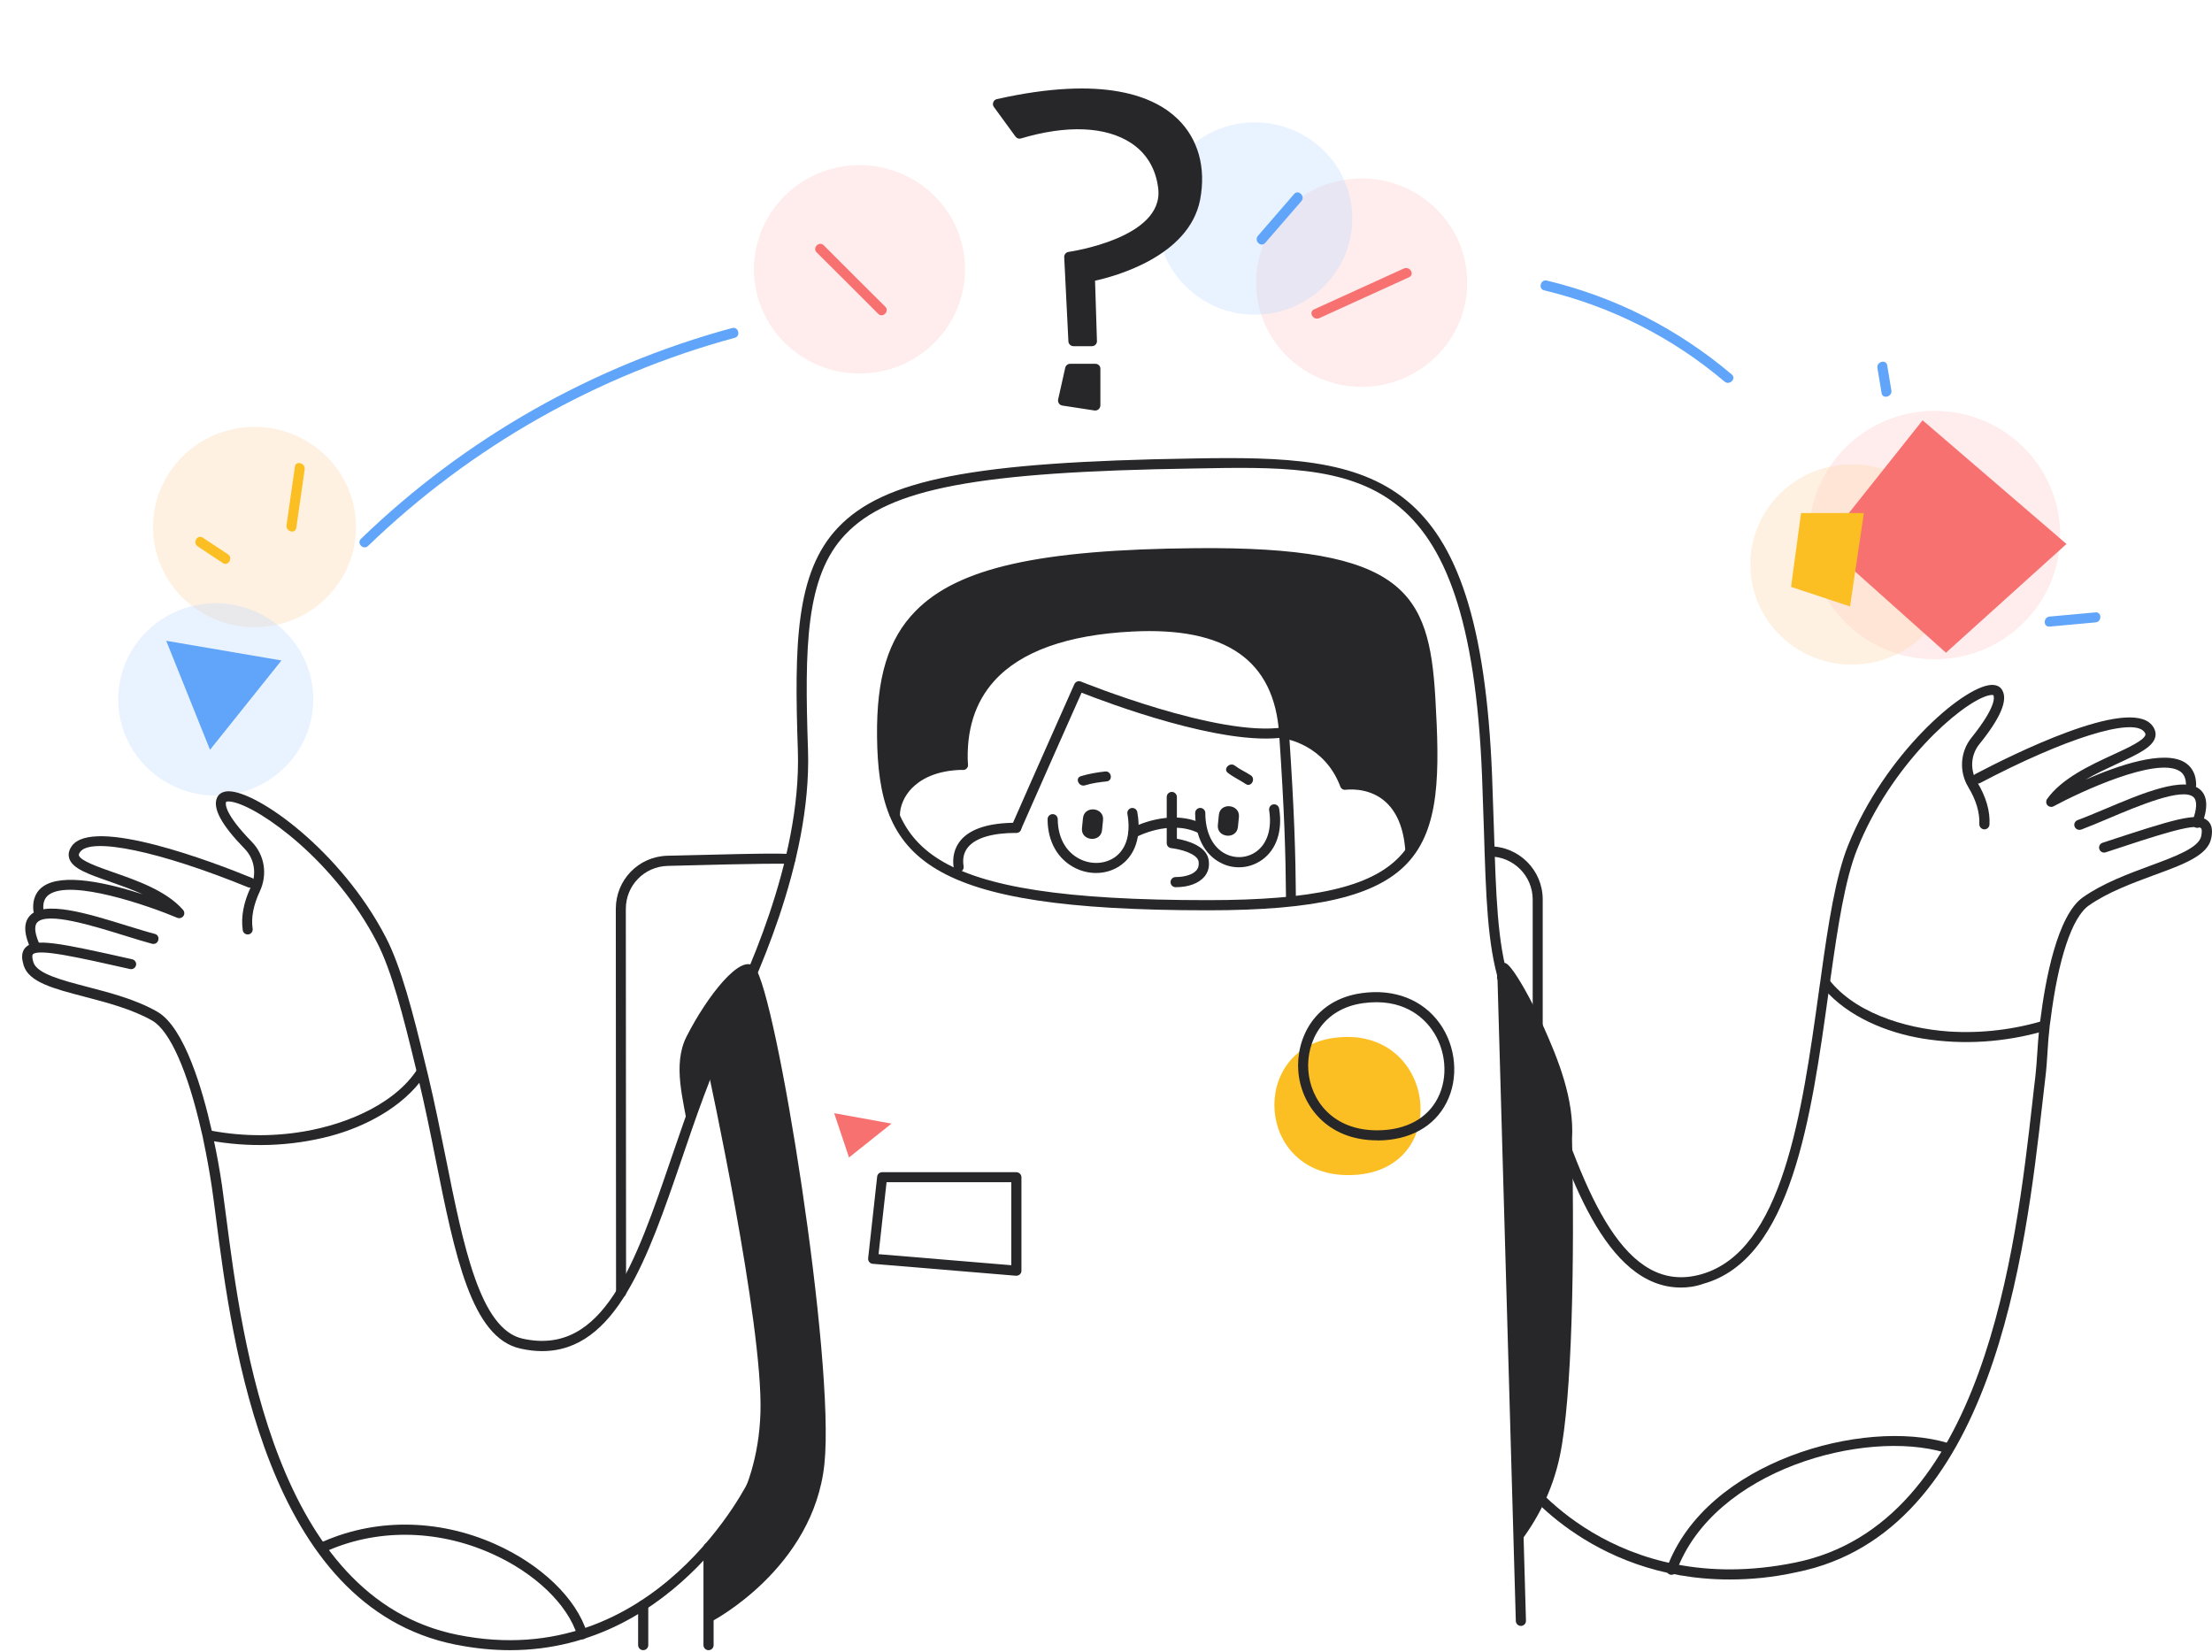 <svg xmlns="http://www.w3.org/2000/svg" fill="none" viewBox="0 0 300 224">
  <g filter="url(#a)" opacity=".35">
    <ellipse cx="262.381" cy="72.565" fill="#FECACA" rx="17.027" ry="16.846"/>
  </g>
  <g filter="url(#b)" opacity=".35">
    <ellipse cx="184.678" cy="38.331" fill="#FECACA" rx="14.31" ry="14.129"/>
  </g>
  <g filter="url(#c)" opacity=".35">
    <ellipse cx="116.57" cy="36.522" fill="#FECACA" rx="14.31" ry="14.129"/>
  </g>
  <g filter="url(#d)" opacity=".35">
    <ellipse cx="251.151" cy="76.551" fill="#FED7AA" rx="13.766" ry="13.585"/>
  </g>
  <g filter="url(#e)" opacity=".35">
    <ellipse cx="34.517" cy="71.478" fill="#FED7AA" rx="13.766" ry="13.585"/>
  </g>
  <g filter="url(#f)" opacity=".35">
    <ellipse cx="29.263" cy="94.848" fill="#BFDBFE" rx="13.223" ry="13.042"/>
  </g>
  <g filter="url(#g)" opacity=".35">
    <ellipse cx="170.184" cy="29.638" fill="#BFDBFE" rx="13.223" ry="13.042"/>
  </g>
  <path fill="#F87171" d="M120.066 41.595c-2.788-2.77-5.576-5.541-8.346-8.329-.62-.619-1.583.344-.964.964 2.788 2.77 5.576 5.541 8.346 8.329.62.619 1.584-.344.964-.964Z"/>
  <path fill="#60A5FA" d="M175.514 26.316c-1.634 1.893-3.269 3.769-4.904 5.661-.585.671.413 1.635.981.964 1.635-1.893 3.269-3.768 4.904-5.661.585-.654-.413-1.635-.981-.964Z"/>
  <path fill="#F87171" d="M190.386 36.417c-4.061 1.841-8.106 3.7-12.167 5.541-.809.379-.103 1.549.706 1.187 4.061-1.841 8.105-3.7 12.166-5.541.826-.379.121-1.549-.705-1.187Z"/>
  <path fill="#FBBF24" d="M180.849 140.764c-11.444 1.6-10.532 18.688 2.117 18.602 14.352-.104 12.029-20.598-2.117-18.602Z"/>
  <path fill="#F87171" d="m113.133 150.968 2.014 6.005 5.765-4.594-7.779-1.411Z"/>
  <path fill="#60A5FA" d="m22.545 86.903 5.937 14.782 9.689-12.114-15.626-2.667Z"/>
  <path fill="#F87171" d="m260.751 56.996-13.336 16.778 16.503 14.747 16.348-14.747-19.515-16.778Z"/>
  <path fill="#FBBF24" d="M252.785 69.575h-8.519l-1.359 10.015 8.002 2.65 1.876-12.665ZM39.996 63.295c-.379 2.65-.757 5.283-1.136 7.933-.12.86 1.187 1.239 1.325.361.379-2.65.757-5.283 1.136-7.933.12-.86-1.205-1.239-1.325-.361Z"/>
  <path fill="#60A5FA" d="M255.948 49.545c-.137-.86-1.462-.499-1.325.361.19 1.136.379 2.271.568 3.407.138.86 1.463.499 1.325-.361-.189-1.136-.378-2.272-.568-3.407ZM284.205 83.049c-2.083.189-4.165.379-6.23.568-.878.086-.878 1.445 0 1.359 2.082-.189 4.165-.379 6.23-.568.86-.069.877-1.428 0-1.359Z"/>
  <path fill="#FBBF24" d="M30.909 75.168c-1.136-.757-2.272-1.514-3.407-2.254-.74-.482-1.428.688-.688 1.187 1.136.757 2.272 1.514 3.407 2.254.74.482 1.428-.706.688-1.187Z"/>
  <path fill="#60A5FA" d="M99.297 44.486c-18.93 5.128-36.225 14.954-50.336 28.582-.637.62.327 1.583.964.964C63.881 60.575 80.953 50.887 99.659 45.811c.843-.241.482-1.549-.361-1.325ZM234.868 50.785c-7.297-6.178-15.764-10.497-25.074-12.734-.86-.206-1.221 1.119-.361 1.325 9.069 2.185 17.347 6.35 24.454 12.372.671.568 1.652-.396.981-.964Z"/>
  <path fill="#27272A" d="M206.269 220.505c-.361 0-.671-.292-.688-.671l-2.496-87.519c-.017-.378.293-.688.672-.705.361 0 .688.292.705.671l2.495 87.519c.018.378-.292.688-.671.705h-.017ZM96.094 223.793c-.379 0-.688-.31-.688-.688v-13.199c0-.379.31-.688.688-.688.379 0 .688.309.688.688v13.199c0 .395-.31.688-.688.688ZM137.843 173.013h-.051l-19.429-1.618c-.19-.017-.362-.103-.465-.241-.12-.137-.172-.327-.155-.516l1.222-11.065c.034-.344.327-.602.671-.602h18.207c.379 0 .689.31.689.688v12.683c0 .189-.086.378-.224.499-.138.103-.31.172-.465.172Zm-18.689-2.926 18.001 1.498v-11.254h-16.916l-1.085 9.756ZM186.767 154.651c-6.866 0-10.36-4.87-10.687-9.413-.327-4.456 2.22-9.653 8.57-10.548 4.44-.637 8.312.878 10.618 4.113 2.237 3.132 2.599 7.433.912 10.737-1.669 3.27-4.99 5.094-9.327 5.128-.017-.017-.051-.017-.086-.017Zm-1.927-18.602c-5.49.775-7.675 5.249-7.4 9.103.292 4.061 3.304 8.14 9.327 8.14h.103c3.804-.035 6.695-1.583 8.123-4.371 1.463-2.839 1.136-6.591-.809-9.31-1.187-1.669-3.975-4.319-9.344-3.562Z"/>
  <path fill="#27272A" d="M93.241 152.793c-.482-3.441-2.082-8.346-.138-12.2 2.771-5.472 7.486-11.512 9.259-9.413 2.908 3.424 10.927 53.241 9.447 67.369-1.48 14.127-15.195 21.286-15.195 21.286l-.499-9.912s6.66-6.229 7.021-18.361c.361-12.131-7.09-46.272-7.09-46.272l-2.805 7.503ZM211.551 197.464c-1.015 4.853-3.166 8.81-5.61 11.959-.086-1.359-.172-2.736-.258-4.095-.464-7.038-2.547-70.105-1.686-72.205-1.291-6.59 3.132 1.171 5.369 6.178 1.893 4.233 4.164 9.74 3.838 15.16.361 16.709 0 35.122-1.653 43.003Z"/>
  <path fill="#27272A" d="M84.24 175.971c-.379 0-.688-.31-.688-.688l-.034-52.02c0-3.94 3.08-7.107 7.004-7.21 16.847-.43 16.916-.344 17.209.017.137.173.189.396.138.603-.087.361-.465.602-.827.499-.017 0-.034-.017-.051-.017-.465-.035-3.081-.086-16.435.275-3.184.086-5.679 2.65-5.679 5.833l.034 52.02c.017.378-.293.688-.671.688ZM208.558 147.389c-.378 0-.688-.31-.688-.689v-24.71c0-3.218-2.616-5.834-5.834-5.834-.379 0-.688-.309-.688-.688 0-.378.309-.688.688-.688 3.975 0 7.193 3.235 7.193 7.193v24.71c0 .396-.292.706-.671.706ZM87.233 223.791c-.379 0-.688-.31-.688-.688v-5.386c0-.379.31-.689.688-.689.379 0 .688.31.688.689v5.386c0 .395-.31.688-.688.688ZM191.263 115.486c-.653-10.342-8.879-9.051-8.879-9.051-2.289-6.178-8.209-6.952-8.209-6.952-.499-7.554-4.268-15.367-20.651-14.524-16.383.843-23.49 7.847-22.922 18.774-6.832.086-9.276 4.216-9.241 6.935-1.325-3.029-1.687-6.642-1.721-10.807-.207-18.464 8.708-24.521 42.558-24.848 28.222-.275 30.993 5.782 31.802 19.651.533 9.498.602 16.296-2.737 20.821Z"/>
  <path fill="#27272A" d="M163.795 123.452c-38.393 0-44.674-6.952-44.847-23.574-.086-7.984 1.515-13.233 5.215-17.001 5.748-5.868 16.761-8.346 38.014-8.535v.688-.688c28.326-.258 31.647 5.971 32.49 20.288.585 10.153.654 17.707-3.82 22.456-4.216 4.457-12.304 6.367-27.052 6.367Zm-1.601-47.752c-20.857.189-31.578 2.547-37.05 8.122-3.425 3.493-4.922 8.432-4.836 16.038.172 15.109 4.509 22.216 43.487 22.216 14.335 0 22.13-1.773 26.054-5.937 4.113-4.354 4.027-11.633 3.459-21.441-.74-12.665-2.478-19.256-31.114-18.997Z"/>
  <path fill="#27272A" d="M137.826 112.939c-.086 0-.189-.017-.275-.052-.344-.155-.499-.55-.344-.895 2.426-5.558 8.501-19.203 8.501-19.203.155-.344.551-.499.878-.361.189.069 18.654 7.572 27.465 6.212.379-.052.723.206.774.568.052.379-.189.723-.567.774-8.347 1.291-24.196-4.715-27.569-6.04-1.205 2.702-6.109 13.732-8.243 18.602-.103.241-.344.396-.62.396Z"/>
  <path fill="#27272A" d="M130.017 118.257c-.327 0-.62-.241-.672-.568-.223-1.428.104-2.719.947-3.734 1.342-1.583 3.889-2.375 7.537-2.375.379 0 .689.31.689.689 0 .378-.31.688-.689.688-3.2 0-5.438.654-6.505 1.893-.602.705-.808 1.583-.636 2.633.051.378-.19.722-.568.791-.035-.017-.069-.017-.103-.017ZM159.442 120.321c-.379 0-.689-.31-.689-.689 0-.378.31-.688.689-.688 1.273 0 2.323-.344 2.822-.912.275-.327.361-.723.292-1.205-.189-1.084-2.581-1.686-3.717-1.806-.344-.035-.602-.327-.602-.672v-6.263c0-.379.31-.688.688-.688.379 0 .689.309.689.688v5.661c1.273.224 3.992.929 4.302 2.857.155.877-.052 1.686-.585 2.306-.792.912-2.169 1.411-3.889 1.411ZM149.876 104.628c-1.119.121-2.203.31-3.287.637-.843.258-.275 1.497.568 1.239.946-.293 1.945-.43 2.943-.534.877-.103.654-1.445-.224-1.342ZM169.63 105.144c-.706-.465-1.48-.792-2.151-1.308-.689-.533-1.652.448-.947.981.757.585 1.635.981 2.427 1.514.74.482 1.394-.722.671-1.187Z"/>
  <path fill="#27272A" d="M175.102 122.592c-.378 0-.688-.309-.688-.671-.052-6.435-.224-11.907-.929-22.387-.671-9.998-7.194-14.541-19.928-13.887-8.811.447-15.11 2.702-18.723 6.711-2.599 2.891-3.804 6.694-3.563 11.34.018.379-.275.706-.654.723-.413 0-.705-.275-.722-.654-.259-5.007 1.049-9.155 3.906-12.321 3.872-4.285 10.48-6.694 19.67-7.159 13.457-.688 20.651 4.405 21.356 15.16.706 10.479.878 16.175.929 22.473.035.362-.258.671-.654.671 0 0 .018 0 0 0Z"/>
  <path fill="#27272A" d="M98.262 140.8c-.103 0-.206-.018-.292-.069-.344-.155-.482-.568-.327-.912l.43-.895c2.633-5.438 10.635-21.957 10.136-37.135-.482-14.317-.344-24.16 5.455-30.251 6.23-6.539 18.379-8.896 48.168-9.361 24.764-.465 38.84 1.291 40.527 42.951.103 2.667.189 5.145.258 7.451.275 8.827.465 15.211 2.031 20.339.103.362-.086.74-.448.861-.361.103-.74-.086-.86-.448-1.618-5.3-1.807-11.753-2.082-20.701-.069-2.306-.155-4.783-.259-7.451-1.72-42.365-16.606-42.073-39.133-41.643-29.358.447-41.266 2.702-47.204 8.931-5.438 5.696-5.541 15.298-5.076 29.271.516 15.504-7.606 32.265-10.274 37.771l-.43.895c-.12.258-.361.396-.62.396Z"/>
  <path fill="#27272A" d="m121.36 110.685-.689-.018c-.017-1.652.706-3.372 2.031-4.732 1.256-1.29 3.648-2.839 7.899-2.891.344 0 .688.293.688.671 0 .379-.292.689-.671.689-3.786.051-5.851 1.376-6.935 2.478-1.05 1.067-1.652 2.478-1.635 3.768l-.688.035ZM190.626 116.536c0 .052 0 .086.018.138.413-.396.86-.775 1.325-1.119v-.103c-.224-3.648-1.394-6.333-3.459-7.985-2.117-1.703-4.561-1.806-5.645-1.755-2.53-6.04-8.329-6.883-8.57-6.917-.378-.052-.723.206-.774.585-.052.379.206.722.585.774.224.034 5.541.826 7.675 6.522.12.31.413.482.74.43.034 0 2.874-.413 5.145 1.428 1.738 1.411 2.737 3.752 2.943 7.004 0 .327.017.654.017.998ZM148.652 118.393c-.946 0-1.927-.223-2.822-.671-2.375-1.187-3.752-3.596-3.752-6.625 0-.378.31-.688.689-.688.378 0 .688.31.688.688.017 2.495 1.101 4.457 2.994 5.403 1.618.809 3.511.671 4.836-.309 1.514-1.136 2.082-3.201 1.618-5.817-.069-.378.189-.722.55-.791.379-.069.723.189.792.55.757 4.251-1.015 6.299-2.151 7.142-.981.74-2.203 1.118-3.442 1.118ZM168.029 117.62c-.843 0-1.686-.189-2.461-.602-2.22-1.119-3.476-3.597-3.476-6.763 0-.378.31-.688.688-.688.379 0 .689.31.689.688 0 2.633.998 4.664 2.736 5.541 1.36.688 2.96.568 4.182-.31 1.497-1.084 2.134-3.131 1.738-5.609-.052-.379.189-.723.568-.792.378-.052.723.189.791.568.482 2.994-.344 5.524-2.288 6.935-.964.688-2.048 1.032-3.167 1.032Z"/>
  <path fill="#27272A" d="M153.728 113.627c-.241 0-.482-.121-.602-.362-.19-.327-.052-.74.275-.929.207-.12 5.163-2.77 9.654-.637.344.155.482.568.327.912-.155.344-.568.482-.912.327-3.872-1.841-8.363.568-8.415.603-.103.051-.224.086-.327.086ZM165.308 110.513l-.137 1.36c-.19 1.755 2.529 2.03 2.719.292l.137-1.359c.172-1.755-2.547-2.048-2.719-.293ZM146.879 110.944l-.138 1.359c-.189 1.755 2.53 2.031 2.719.293l.138-1.36c.189-1.755-2.53-2.047-2.719-.292ZM73.535 183.234c-.929 0-1.91-.104-2.96-.345-6.643-1.462-8.88-12.647-11.478-25.588-.723-3.63-1.48-7.382-2.358-11.03-.155-.602-.293-1.17-.43-1.772-1.6-6.608-3.184-12.872-5.214-16.761-5.679-10.961-15.746-18.188-19.549-18.98-.568-.12-.826-.052-.878-.017-.086.206-.379 1.462 3.476 5.42 1.755 1.79 2.168 4.44 1.084 6.746-.86 1.841-1.187 3.527-.964 5.042.052.378-.206.722-.568.774-.379.052-.723-.207-.774-.568-.258-1.79.103-3.751 1.084-5.833.843-1.79.516-3.838-.826-5.214-3.167-3.253-4.388-5.524-3.734-6.952.138-.293.516-.809 1.48-.844h.069c3.924 0 15.247 8.071 21.322 19.79 2.099 4.026 3.717 10.376 5.335 17.07.138.585.275 1.17.43 1.755.878 3.682 1.635 7.451 2.375 11.099 2.392 11.96 4.646 23.248 10.429 24.521 10.962 2.427 15.264-10.135 20.22-24.659 1.962-5.713 3.975-11.632 6.557-17.087.155-.344.568-.482.912-.327.344.155.482.568.327.912-2.547 5.369-4.56 11.254-6.488 16.933-4.56 13.301-8.863 25.915-18.878 25.915Z"/>
  <path fill="#27272A" d="M24.299 124.519c-.086 0-.172-.017-.258-.051-3.837-1.618-14.438-5.318-17.433-3.115-.568.43-.809 1.084-.723 2.013.034.379-.241.706-.62.74-.379.035-.706-.241-.74-.619-.172-1.773.585-2.753 1.273-3.235 2.65-1.945 8.949-.465 13.561 1.032-1.48-.671-3.046-1.222-4.457-1.721-2.925-1.015-5.059-1.755-5.507-3.131-.12-.362-.172-.947.31-1.652 2.822-4.147 19.446 2.219 24.471 4.284.344.138.516.534.379.895-.138.344-.551.516-.895.379-12.012-4.904-21.408-6.866-22.819-4.767-.189.276-.155.396-.138.448.241.722 2.581 1.548 4.646 2.271 3.218 1.119 7.245 2.53 9.482 5.111.206.241.224.585.034.843-.138.172-.344.275-.568.275Z"/>
  <path fill="#27272A" d="M20.997 126.654c-1.067-.276-2.358-.689-3.734-1.102-5.317-1.651-11.341-3.527-13.251-1.325-.86.981-.774 2.513.258 4.681 0 .017.017.017.017.034.396-.017.792 0 1.17.035.12-.189.138-.448.034-.654-.757-1.566-.912-2.684-.465-3.201 1.325-1.531 7.624.448 11.805 1.738 1.394.43 2.702.843 3.803 1.136.361.086.74-.12.826-.482.12-.396-.086-.774-.465-.86Z"/>
  <path fill="#27272A" d="M69.164 223.792c-2.34 0-4.801-.241-7.4-.757-25.676-5.145-30.27-40.766-32.473-57.87-.206-1.618-.396-3.046-.568-4.233-.327-2.169-.706-4.234-1.101-6.109-.086-.482-.189-.947-.31-1.411-1.859-8.191-4.285-13.646-6.677-15.006-2.719-1.548-6.144-2.443-9.172-3.235-4.233-1.101-7.572-1.979-8.26-4.267-.206-.689-.413-1.687.241-2.392 1.239-1.325 4.457-.671 14.49 1.583.361.086.602.447.516.809-.086.361-.447.602-.809.516-6.952-1.566-12.425-2.805-13.182-1.996-.12.138-.103.516.069 1.067.465 1.548 3.786 2.426 7.297 3.338 3.098.809 6.625 1.721 9.499 3.373 3.734 2.116 6.195 10.858 7.331 15.866.12.464.241.98.327 1.479.413 1.893.792 3.975 1.119 6.178.172 1.205.361 2.633.568 4.268 2.168 16.795 6.677 51.761 31.389 56.717 26.863 5.403 39.58-21.011 39.701-21.286.155-.344.568-.482.912-.327.344.155.482.568.327.912-.138.241-10.997 22.783-33.833 22.783Z"/>
  <path fill="#27272A" d="M27.967 153.205c.138.482.224.964.327 1.446 5.438.998 11.082.843 16.503-.585 4.853-1.291 9.826-3.975 12.649-7.968-.155-.602-.292-1.187-.43-1.772-2.925 5.231-9.895 8.122-15.798 9.12-4.44.757-8.914.654-13.251-.241ZM78.957 222.312c-.293 0-.568-.189-.654-.482-1.308-4.267-5.817-8.569-11.736-11.185-7.452-3.303-15.729-3.338-22.681-.103-.344.155-.74.017-.912-.327-.155-.344-.017-.74.327-.912 7.314-3.407 15.987-3.39 23.817.086 6.281 2.788 11.065 7.4 12.494 12.046.103.361-.086.74-.447.86-.069 0-.138.017-.206.017ZM227.968 174.612c-10.36 0-15.488-15.866-19.326-27.722l-.258-.791c-1.875-5.851-3.493-10.91-5.214-13.164-.224-.293-.172-.723.12-.964.293-.224.723-.172.964.121 1.859 2.443 3.528 7.588 5.438 13.559l.258.792c5.025 15.556 10.394 29.288 20.754 26.379 11.083-3.114 13.681-21.871 15.987-38.425l.052-.395c.103-.62.172-1.205.258-1.807.947-6.832 1.945-13.302 3.631-17.518 4.922-12.321 15.505-21.492 19.36-21.785.981-.069 1.377.396 1.549.688.809 1.359-.207 3.768-3.098 7.348-1.17 1.446-1.29 3.493-.309 5.111 1.221 2.013 1.789 3.958 1.686 5.782-.017.378-.344.671-.723.654-.378-.018-.671-.345-.654-.723.069-1.549-.43-3.235-1.497-5.008-1.273-2.099-1.101-4.783.413-6.676 3.511-4.371 3.098-5.61 2.977-5.799-.034-.017-.292-.069-.86.103-3.717 1.17-13.027 9.344-17.605 20.804-1.635 4.078-2.616 10.463-3.562 17.191-.086.602-.172 1.187-.258 1.807l-.052.378c-2.357 16.967-5.025 36.206-16.968 39.544-1.05.378-2.082.516-3.063.516Z"/>
  <path fill="#27272A" d="M278.198 109.429c-.189 0-.378-.086-.516-.224-.206-.241-.224-.585-.052-.843 1.98-2.788 5.834-4.577 8.932-6.005 1.996-.912 4.251-1.962 4.405-2.702.018-.052.035-.172-.172-.43-1.617-1.944-10.772.929-22.251 6.969-.327.172-.74.052-.929-.293-.172-.327-.052-.74.292-.929 4.802-2.529 20.72-10.496 23.938-6.642.534.637.551 1.222.465 1.6-.31 1.394-2.358 2.341-5.163 3.648-1.359.637-2.874 1.325-4.285 2.151 4.44-1.944 10.583-4.043 13.406-2.357.723.43 1.583 1.308 1.583 3.097 0 .379-.31.689-.688.689-.379 0-.689-.31-.689-.689 0-.929-.292-1.566-.912-1.927-3.183-1.893-13.388 2.822-17.037 4.801-.103.069-.206.086-.327.086Z"/>
  <path fill="#27272A" d="M282.003 112.544c-.275 0-.534-.172-.637-.448-.137-.361.052-.739.413-.877 1.033-.379 2.289-.912 3.614-1.463 5.128-2.168 10.945-4.629 13.062-2.615.946.894 1.015 2.426.189 4.68-.138.362-.516.534-.878.413-.361-.12-.533-.516-.413-.877.603-1.635.654-2.754.155-3.236-1.462-1.393-7.554 1.188-11.581 2.891-1.343.568-2.616 1.102-3.666 1.497-.103.018-.189.035-.258.035Z"/>
  <path fill="#27272A" d="M234.594 214.206c-19.326 0-28.791-13.404-28.894-13.559-.206-.31-.138-.74.172-.947.31-.206.74-.137.947.172.12.172 12.063 17.019 36.62 12.046 25.693-5.197 29.944-42.503 32.215-62.551.138-1.204.258-2.34.396-3.424.12-1.067.189-2.134.258-3.201.069-1.032.138-2.047.241-3.045.034-.482.103-.998.189-1.515.637-5.076 2.237-14.007 5.748-16.485 2.702-1.91 6.109-3.166 9.121-4.285 3.407-1.256 6.625-2.443 6.935-4.026.103-.568.103-.947-.035-1.067-.826-.74-6.16 1.032-12.923 3.269-.362.121-.74-.068-.861-.43-.12-.361.069-.74.43-.86 9.758-3.218 12.907-4.199 14.267-2.994.722.636.619 1.652.481 2.357-.447 2.34-3.7 3.545-7.812 5.042-2.926 1.084-6.247 2.306-8.811 4.113-2.255 1.583-4.148 7.261-5.18 15.556-.086.499-.138.98-.172 1.445-.121.998-.172 1.979-.241 2.994-.069 1.084-.138 2.168-.276 3.27-.12 1.084-.258 2.22-.395 3.407-2.324 20.391-6.643 58.334-33.3 63.72-3.252.723-6.281.998-9.12.998Z"/>
  <path fill="#27272A" d="M277.425 138.339c-.086.499-.137.98-.172 1.479-5.317 1.532-10.945 1.928-16.469 1.033-4.956-.809-10.153-2.994-13.354-6.694.103-.619.172-1.205.258-1.807 3.425 4.922 10.635 7.124 16.607 7.537 4.457.293 8.897-.258 13.13-1.548ZM226.712 213.571c-.086 0-.155-.017-.241-.035-.362-.137-.534-.516-.413-.877 5.335-14.558 26.76-20.34 38.049-16.984.361.103.568.481.465.843-.104.361-.482.568-.844.464-10.807-3.2-31.303 2.289-36.38 16.159-.103.258-.361.43-.636.43ZM159.734 16.145c-3.132-3.046-9.93-5.988-24.54-2.702-.224.052-.413.206-.482.43-.086.224-.051.465.086.637l2.926 4.009c.172.241.465.344.74.258 6.212-1.858 11.513-1.635 14.937.62 2.1 1.377 3.373 3.51 3.683 6.178.791 6.745-12.046 8.569-12.167 8.587-.344.052-.602.361-.585.706l.568 11.426c.017.361.327.654.688.654h2.496c.189 0 .361-.069.499-.206.12-.138.206-.31.189-.499l-.258-8.174c2.581-.568 12.734-3.235 14.249-10.979.826-4.336-.241-8.225-3.029-10.944ZM148.567 49.339h-3.424c-.327 0-.603.224-.672.533l-.963 4.302c-.035.189 0 .379.103.533.103.155.275.258.465.292l4.371.671h.103c.155 0 .327-.052.447-.172.155-.138.241-.327.241-.516v-4.973c.017-.361-.292-.671-.671-.671Z"/>
  <defs>
    <filter id="a" width="66.053" height="65.691" x="229.355" y="39.72" color-interpolation-filters="sRGB" filterUnits="userSpaceOnUse">
      <feFlood flood-opacity="0" result="BackgroundImageFix"/>
      <feBlend in="SourceGraphic" in2="BackgroundImageFix" result="shape"/>
      <feGaussianBlur result="effect1_foregroundBlur_446_1280" stdDeviation="8"/>
    </filter>
    <filter id="b" width="60.619" height="60.257" x="154.368" y="8.203" color-interpolation-filters="sRGB" filterUnits="userSpaceOnUse">
      <feFlood flood-opacity="0" result="BackgroundImageFix"/>
      <feBlend in="SourceGraphic" in2="BackgroundImageFix" result="shape"/>
      <feGaussianBlur result="effect1_foregroundBlur_446_1280" stdDeviation="8"/>
    </filter>
    <filter id="c" width="60.619" height="60.257" x="86.26" y="6.393" color-interpolation-filters="sRGB" filterUnits="userSpaceOnUse">
      <feFlood flood-opacity="0" result="BackgroundImageFix"/>
      <feBlend in="SourceGraphic" in2="BackgroundImageFix" result="shape"/>
      <feGaussianBlur result="effect1_foregroundBlur_446_1280" stdDeviation="8"/>
    </filter>
    <filter id="d" width="59.533" height="59.17" x="221.385" y="46.966" color-interpolation-filters="sRGB" filterUnits="userSpaceOnUse">
      <feFlood flood-opacity="0" result="BackgroundImageFix"/>
      <feBlend in="SourceGraphic" in2="BackgroundImageFix" result="shape"/>
      <feGaussianBlur result="effect1_foregroundBlur_446_1280" stdDeviation="8"/>
    </filter>
    <filter id="e" width="59.533" height="59.17" x="4.751" y="41.893" color-interpolation-filters="sRGB" filterUnits="userSpaceOnUse">
      <feFlood flood-opacity="0" result="BackgroundImageFix"/>
      <feBlend in="SourceGraphic" in2="BackgroundImageFix" result="shape"/>
      <feGaussianBlur result="effect1_foregroundBlur_446_1280" stdDeviation="8"/>
    </filter>
    <filter id="f" width="58.446" height="58.083" x=".041" y="65.806" color-interpolation-filters="sRGB" filterUnits="userSpaceOnUse">
      <feFlood flood-opacity="0" result="BackgroundImageFix"/>
      <feBlend in="SourceGraphic" in2="BackgroundImageFix" result="shape"/>
      <feGaussianBlur result="effect1_foregroundBlur_446_1280" stdDeviation="8"/>
    </filter>
    <filter id="g" width="58.446" height="58.083" x="140.961" y=".597" color-interpolation-filters="sRGB" filterUnits="userSpaceOnUse">
      <feFlood flood-opacity="0" result="BackgroundImageFix"/>
      <feBlend in="SourceGraphic" in2="BackgroundImageFix" result="shape"/>
      <feGaussianBlur result="effect1_foregroundBlur_446_1280" stdDeviation="8"/>
    </filter>
  </defs>
</svg>
